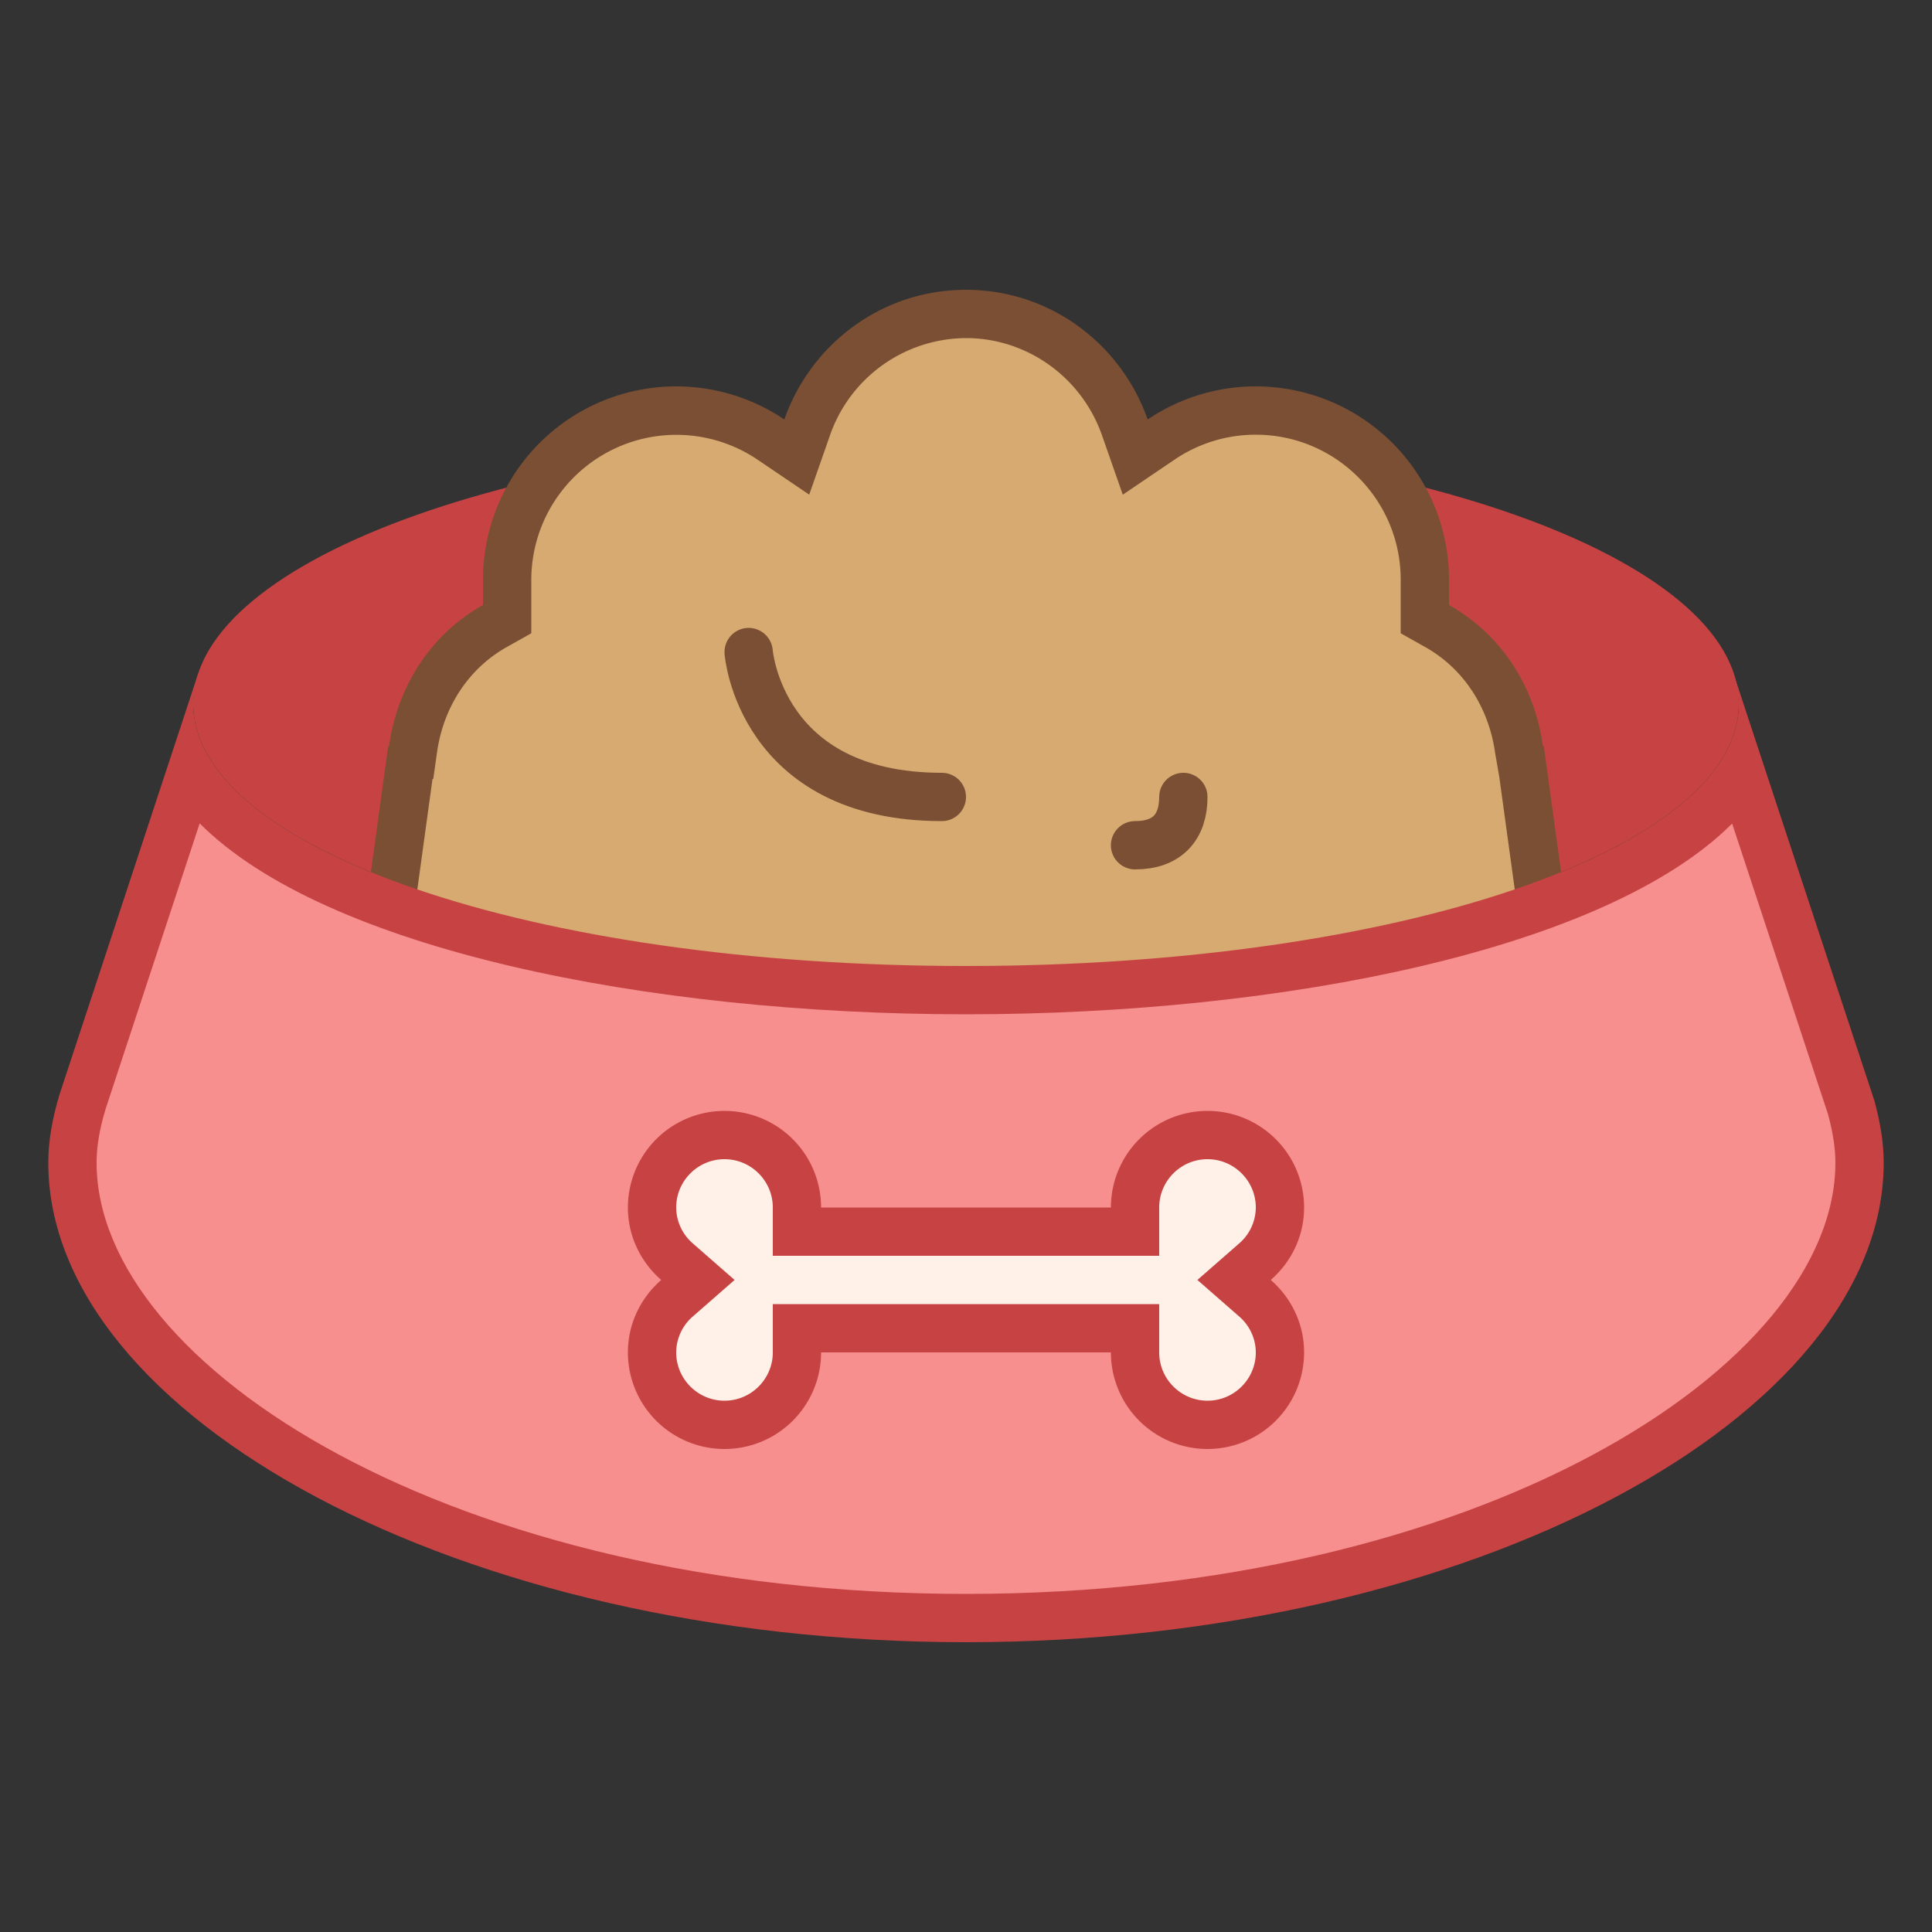 <svg viewBox="0 0 40 40" xmlns="http://www.w3.org/2000/svg"><rect x="0" y="0" width="40" height="40" fill="#333333" stroke="none"/><path d="M36 14.571C36 17.57 28.994 20 20 20S4 17.57 4 14.571 11.006 9 20 9s16 2.573 16 5.571z" fill="#c74343"></path><path d="M7.548 22.687l.949-6.907.054-.266c.156-1.104.773-2.034 1.694-2.551l.255-.144V12c0-1.93 1.57-3.5 3.5-3.5.702 0 1.38.208 1.959.6l.538.364.214-.613C17.203 7.445 18.524 6.5 20 6.5s2.797.945 3.289 2.351l.214.613.538-.364A3.483 3.483 0 0126 8.5c1.93 0 3.5 1.57 3.5 3.5v.818l.255.144c.921.517 1.538 1.447 1.694 2.551l.039.274.017.008.944 6.871-13.436 4.799-11.465-4.778z" fill="#d6aa70"></path><path d="M20 7c1.263 0 2.395.81 2.817 2.016l.429 1.226 1.075-.728A2.986 2.986 0 0126 9c1.654 0 3 1.346 3 3v1.111l.51.287c.784.441 1.31 1.237 1.444 2.185l.087.501.859 6.248-12.871 4.597-10.933-4.556.858-6.241.017-.008.076-.542c.133-.948.659-1.744 1.444-2.185l.509-.286V12a3.004 3.004 0 014.679-2.487l1.075.728.429-1.226A2.997 2.997 0 0120 7m0-1c-1.746 0-3.215 1.126-3.761 2.685A4 4 0 0010 12v.526c-1.064.598-1.767 1.658-1.944 2.917l-.019.009L7 23l12 5 14-5-1.037-7.548-.019-.009c-.177-1.259-.88-2.319-1.944-2.917V12a4 4 0 00-6.239-3.315C23.215 7.126 21.746 6 20 6z" fill="#7a4f34"></path><path d="M15.5 13.5s.229 3 4 3M24.5 16.5c0 .625-.333 1-1 1" fill="none" stroke="#7a4f34" stroke-linecap="round" stroke-miterlimit="10"></path><path d="M20 33.5c-9.855 0-18.5-4.406-18.5-9.429 0-.381.067-.784.212-1.267l2.237-6.794C5.647 18.649 11.984 20.5 20 20.5c8.011 0 14.343-1.848 16.047-4.484l2.286 6.933c.111.416.167.781.167 1.123 0 5.022-8.645 9.428-18.5 9.428z" fill="#f78f8f"></path><path d="M4.134 17.047C6.731 19.651 13.397 21 20 21c6.599 0 13.261-1.347 15.862-3.949l1.988 6.027c.102.387.15.703.15.993C38 28.295 30.608 33 20 33S2 28.295 2 24.071c0-.332.06-.689.182-1.097l1.952-5.927m31.705-3.258c.044.163.161.616.161.782C36 17.57 28.994 20 20 20S4 17.57 4 14.571c0-.169.068-.492.113-.657l-2.881 8.747c-.138.461-.232.93-.232 1.41C1 29.318 9.507 34 20 34s19-4.682 19-9.929c0-.435-.079-.86-.192-1.279l-2.969-9.003z" fill="#c74343"></path><g><path d="M25 29.5c-.827 0-1.5-.673-1.5-1.5v-.5h-7v.5c0 .827-.673 1.5-1.5 1.5s-1.5-.673-1.5-1.5c0-.432.185-.831.519-1.124l.43-.376-.43-.376A1.481 1.481 0 0113.5 25c0-.827.673-1.5 1.5-1.5s1.5.673 1.5 1.5v.5h7V25c0-.827.673-1.5 1.5-1.5s1.5.673 1.5 1.5c0 .432-.185.831-.519 1.124l-.43.376.43.376c.334.293.519.692.519 1.124 0 .827-.673 1.5-1.5 1.5z" fill="#fff1e8"></path><path d="M25 24c.551 0 1 .449 1 1a.99.99 0 01-.348.747l-.861.753.861.753A.99.99 0 0126 28c0 .551-.449 1-1 1s-1-.449-1-1v-1h-8v1c0 .551-.449 1-1 1s-1-.449-1-1a.99.99 0 01.348-.747l.861-.753-.861-.753A.99.99 0 0114 25c0-.551.449-1 1-1s1 .449 1 1v1h8v-1c0-.551.449-1 1-1m0-1a2 2 0 00-2 2h-6a2 2 0 10-4 0c0 .601.27 1.133.69 1.5-.42.367-.69.899-.69 1.5a2 2 0 104 0h6a2 2 0 104 0c0-.601-.27-1.133-.69-1.5.42-.367.69-.899.69-1.5a2 2 0 00-2-2z" fill="#c74343"></path></g></svg>